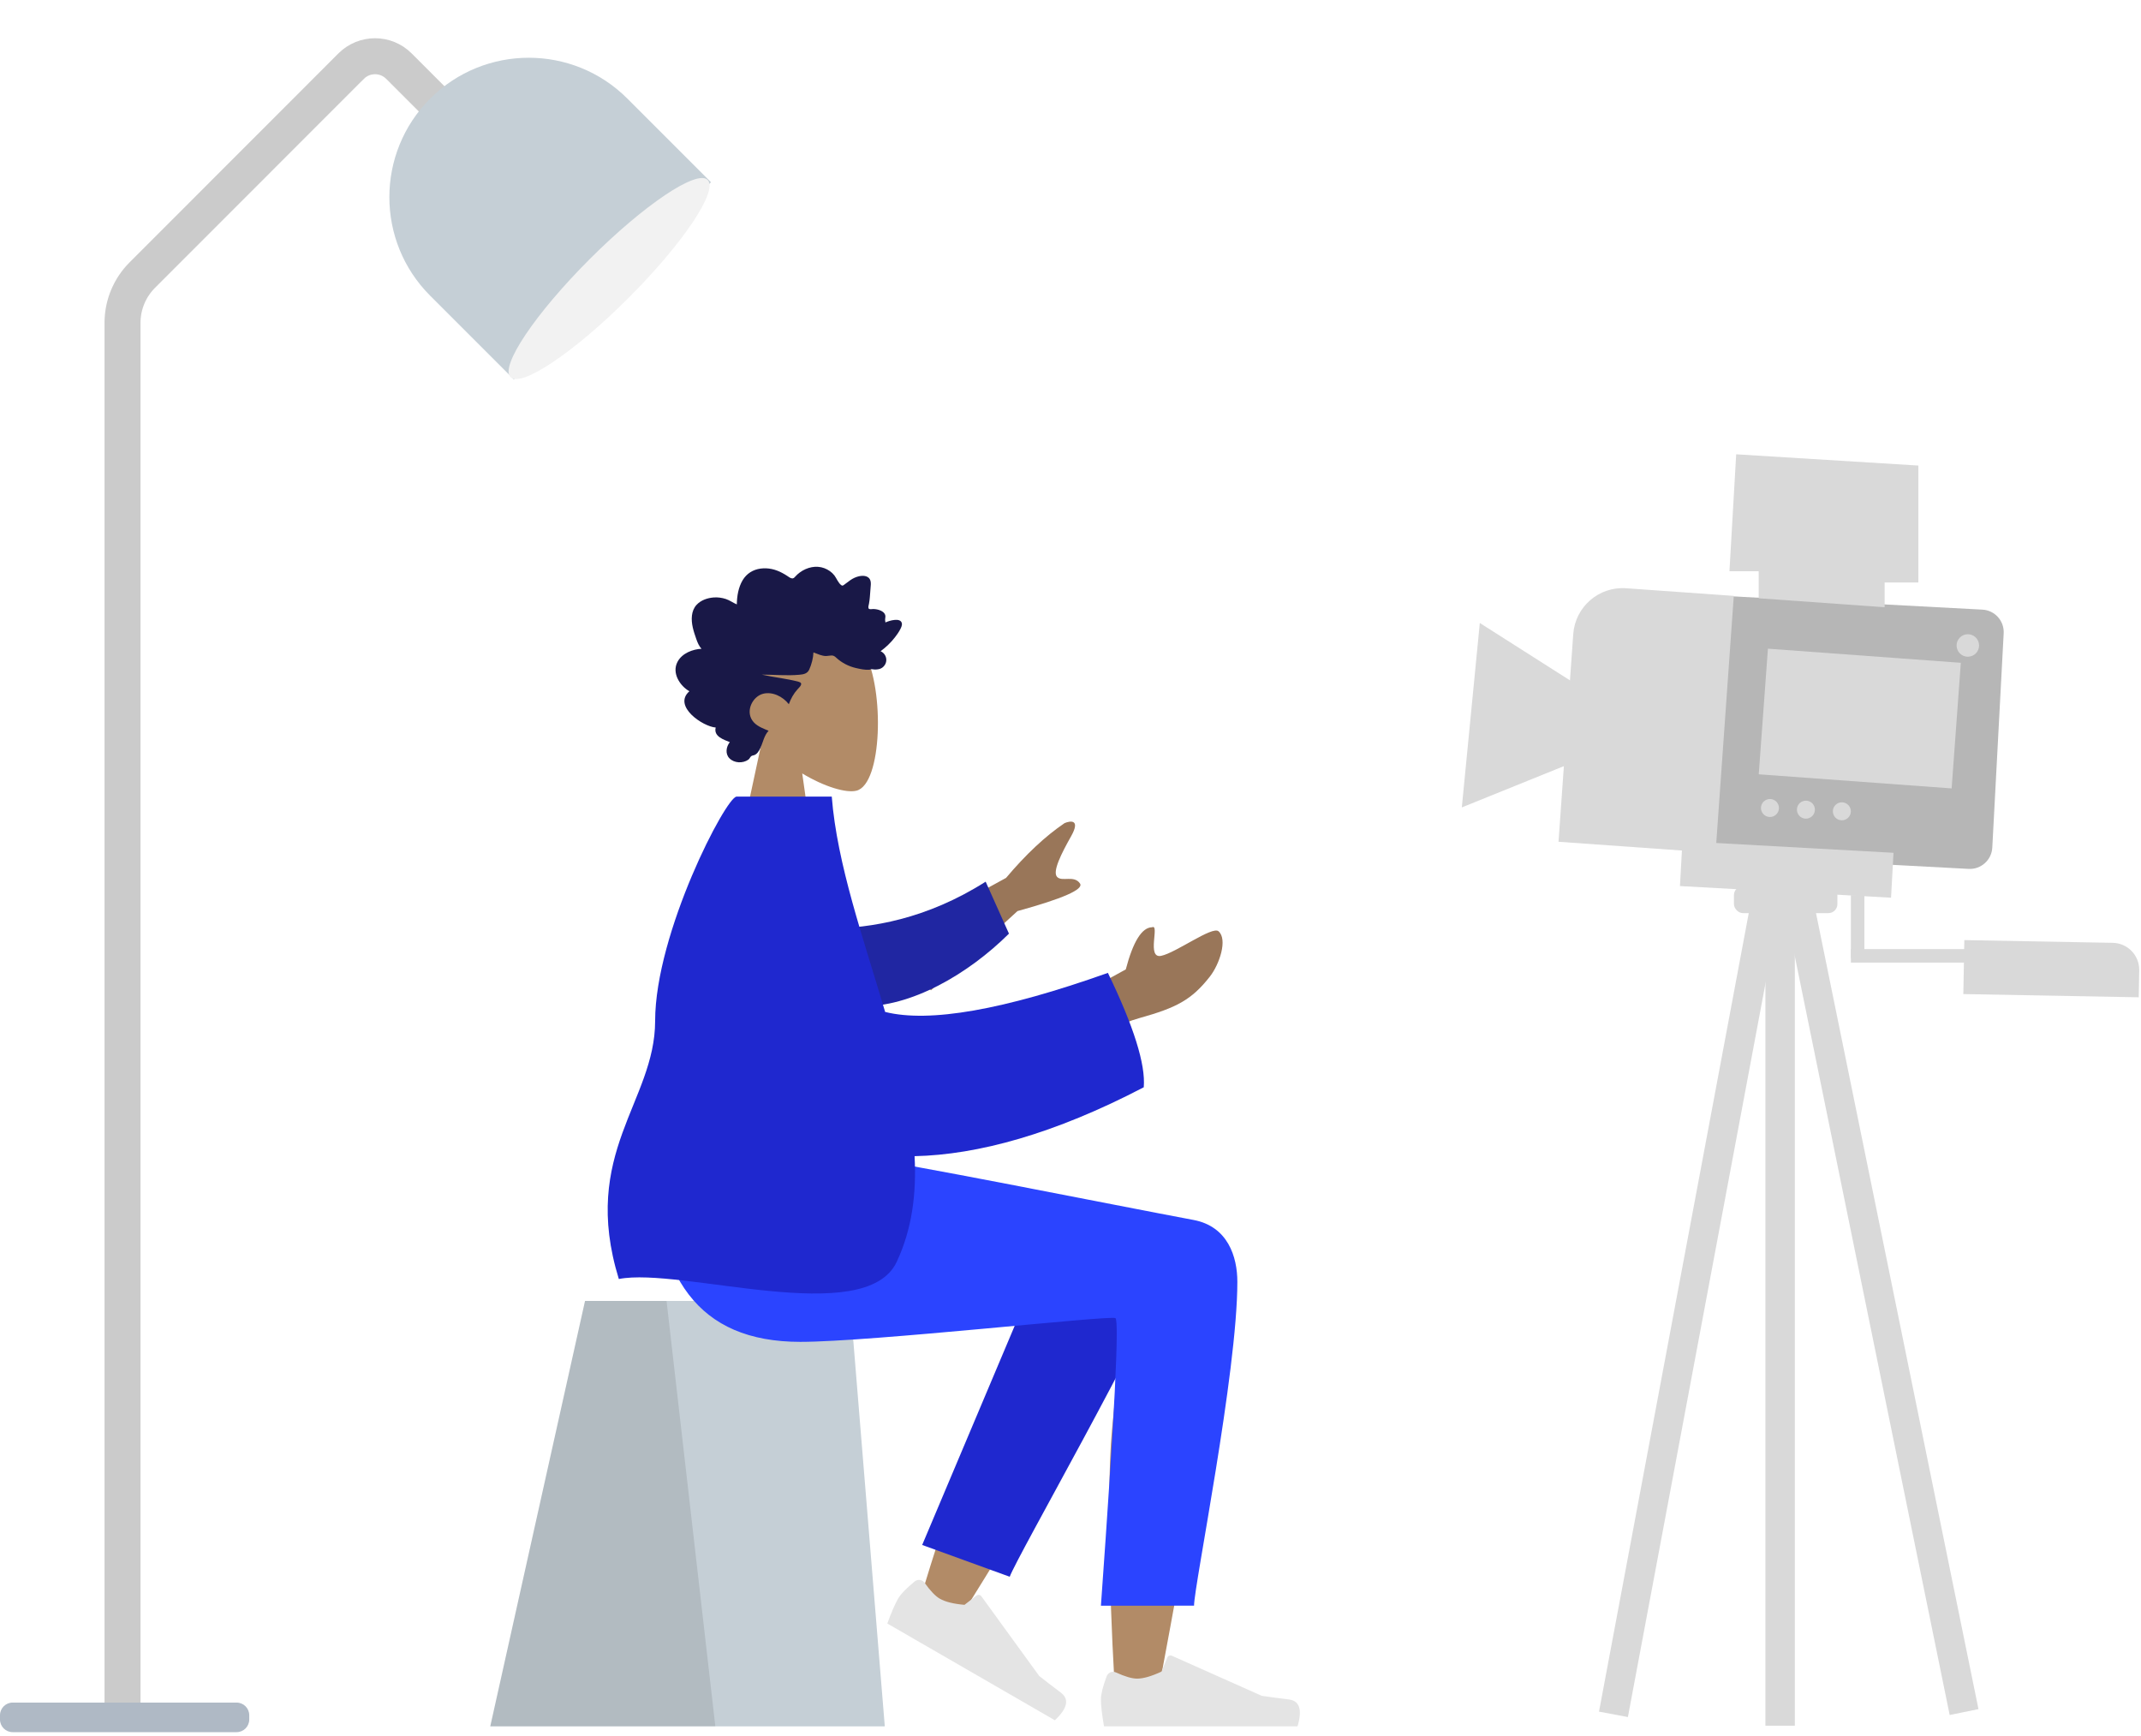 <svg width="476" height="386" viewBox="0 0 476 386" fill="none" xmlns="http://www.w3.org/2000/svg">
<path d="M329 138.5L351 152.5L348.5 170L325 179.5L329 138.5Z" fill="#D9D9D9"/>
<path d="M384.043 132.518L440.742 135.531C443.5 135.678 445.616 138.032 445.47 140.79L442.937 188.441C442.79 191.198 440.436 193.315 437.679 193.168L380.979 190.155L384.043 132.518Z" fill="#B6B6B6"/>
<rect x="393.056" y="144.214" width="43" height="28" transform="rotate(4.183 393.056 144.214)" fill="#D9D9D9"/>
<circle cx="437.5" cy="143.5" r="2.5" fill="#D9D9D9"/>
<circle cx="393.508" cy="179.632" r="2" transform="rotate(2.635 393.508 179.632)" fill="#D9D9D9"/>
<circle cx="401.5" cy="180" r="2" transform="rotate(2.635 401.5 180)" fill="#D9D9D9"/>
<circle cx="409.491" cy="180.367" r="2" transform="rotate(2.635 409.491 180.367)" fill="#D9D9D9"/>
<path d="M349.774 140.972C350.204 134.913 355.465 130.348 361.525 130.778L385.465 132.476L381.412 189.616L346.5 187.14L349.774 140.972Z" fill="#D9D9D9"/>
<path d="M391 127V133L419 135V129.5H426.5V103.5L386 101L384.5 127H391Z" fill="#D9D9D9"/>
<path d="M374.051 187L420.979 189.59L420.428 199.574L373.5 196.985L374.051 187Z" fill="#D9D9D9"/>
<rect x="385.5" y="197" width="23" height="6" rx="2" fill="#D9D9D9"/>
<rect x="396.936" y="202.307" width="6.535" height="182.653" transform="rotate(-11.536 396.936 202.307)" fill="#D9D9D9"/>
<rect x="392.5" y="201" width="6.535" height="182.653" fill="#D9D9D9"/>
<rect x="389.169" y="201" width="6.535" height="182.653" transform="rotate(10.622 389.169 201)" fill="#D9D9D9"/>
<path d="M436.72 209L469.715 209.605C473.028 209.666 475.664 212.401 475.604 215.714L475.494 221.713L436.5 220.998L436.72 209Z" fill="#D9D9D9"/>
<rect x="411.5" y="199" width="3" height="14" fill="#D9D9D9"/>
<rect x="411.5" y="214" width="3" height="27" transform="rotate(-90 411.5 214)" fill="#D9D9D9"/>
<path d="M106.133 32.155L88.694 14.704C85.76 11.769 81.003 11.768 78.068 14.702C78.067 14.702 78.066 14.703 78.066 14.704L31.637 61.156C28.82 63.974 27.238 67.795 27.238 71.78V379.449" stroke="#CBCBCB" stroke-width="8"/>
<path d="M2.818 378.511H52.597C54.153 378.511 55.415 379.772 55.415 381.328V382.268C55.415 383.824 54.153 385.085 52.597 385.085H2.818C1.261 385.085 -0 383.824 -0 382.268V381.328C-0 379.772 1.261 378.511 2.818 378.511Z" fill="#AFB9C5"/>
<path fill-rule="evenodd" clip-rule="evenodd" d="M95.644 21.916C83.54 34.021 83.54 53.645 95.644 65.75L114.24 84.345L158.073 40.512L139.478 21.916C127.373 9.812 107.749 9.812 95.644 21.916Z" fill="#C5CFD6"/>
<path d="M139.732 66.242C127.628 78.346 115.883 86.225 113.499 83.841C111.115 81.457 118.994 69.712 131.099 57.608C143.203 45.504 154.948 37.624 157.332 40.008C159.716 42.392 151.837 54.138 139.732 66.242Z" fill="#F2F2F2"/>
<path fill-rule="evenodd" clip-rule="evenodd" d="M169.455 164.51C165.94 160.385 163.561 155.329 163.959 149.664C165.104 133.342 187.825 136.933 192.245 145.171C196.665 153.409 196.14 174.306 190.428 175.778C188.15 176.365 183.297 174.927 178.358 171.95L181.458 193.882H163.153L169.455 164.51Z" fill="#B28B67"/>
<path fill-rule="evenodd" clip-rule="evenodd" d="M155.978 144.23C155.387 143.644 155.064 142.808 154.785 142.014C154.496 141.189 154.214 140.356 154.022 139.497C153.637 137.781 153.634 135.809 154.857 134.476C155.839 133.408 157.312 132.929 158.671 132.825C159.576 132.756 160.506 132.882 161.374 133.168C162.236 133.451 162.978 134.015 163.813 134.365C163.845 132.517 164.162 130.582 165.099 129.004C166.002 127.485 167.441 126.633 169.08 126.407C170.762 126.176 172.422 126.569 173.928 127.384C174.305 127.587 174.679 127.801 175.036 128.043C175.335 128.245 175.646 128.489 175.998 128.572C176.389 128.663 176.583 128.437 176.837 128.152C177.136 127.817 177.472 127.522 177.827 127.261C179.4 126.105 181.463 125.629 183.285 126.322C184.124 126.641 184.941 127.184 185.51 127.931C186.018 128.597 186.38 129.653 187.08 130.117C187.378 130.314 187.588 130.053 187.858 129.86C188.265 129.57 188.653 129.25 189.064 128.969C189.642 128.573 190.268 128.276 190.938 128.121C191.92 127.894 193.275 127.947 193.556 129.233C193.661 129.715 193.581 130.231 193.546 130.718C193.5 131.386 193.451 132.053 193.393 132.72C193.349 133.226 193.293 133.715 193.198 134.212C193.147 134.477 192.987 134.971 193.101 135.237C193.243 135.569 193.899 135.38 194.179 135.392C194.732 135.414 195.287 135.511 195.799 135.748C196.195 135.931 196.612 136.2 196.779 136.655C196.882 136.934 196.855 137.22 196.806 137.507C196.748 137.852 196.814 138.035 196.858 138.382C197.601 138.017 200.175 137.204 200.499 138.535C200.607 138.979 200.361 139.479 200.174 139.853C199.845 140.509 199.414 141.108 198.974 141.68C198.055 142.872 196.958 143.901 195.778 144.78C197.161 145.395 197.522 147.208 196.325 148.288C195.796 148.765 195.086 148.871 194.419 148.841C194.175 148.83 193.823 148.736 193.631 148.778C193.528 148.801 193.417 148.889 193.274 148.899C192.333 148.963 191.271 148.736 190.351 148.527C188.712 148.155 187.161 147.379 185.894 146.196C185.569 145.893 185.3 145.718 184.863 145.723C184.479 145.727 184.103 145.832 183.72 145.842C182.707 145.867 181.793 145.372 180.852 145.042C180.794 146.314 180.432 147.714 179.912 148.857C179.488 149.79 178.602 149.926 177.732 150.007C174.949 150.269 172.157 149.977 169.37 149.981C172.068 150.591 174.855 150.842 177.528 151.559C178.736 151.884 177.814 152.698 177.297 153.263C176.446 154.192 175.814 155.344 175.375 156.558C174.056 154.838 171.723 153.705 169.657 154.233C167.374 154.817 165.767 157.904 167.227 160.123C168.074 161.412 169.605 161.909 170.878 162.463C169.885 163.496 169.644 165.021 169.046 166.306C168.751 166.94 168.337 167.657 167.678 167.878C167.434 167.959 167.148 167.966 166.955 168.165C166.717 168.411 166.66 168.687 166.355 168.898C165.14 169.743 163.242 169.678 162.165 168.576C161.191 167.579 161.444 166.001 162.258 164.99C160.963 164.45 158.604 163.756 159.118 161.738C156.312 161.552 149.5 157.001 153.266 153.676C151.199 152.508 149.3 149.653 150.628 147.137C151.65 145.199 154.027 144.333 155.978 144.23Z" fill="#191847"/>
<path fill-rule="evenodd" clip-rule="evenodd" d="M130.068 289.221H188.991L196.712 383.797H109L130.068 289.221Z" fill="#C5CFD6"/>
<path fill-rule="evenodd" clip-rule="evenodd" d="M130.068 289.221H148.19L159.037 383.797H109L130.068 289.221Z" fill="black" fill-opacity="0.1"/>
<path fill-rule="evenodd" clip-rule="evenodd" d="M256.168 273.017C262.45 269.245 272.99 274.092 272.983 279.487C272.961 295.629 258.23 371.708 257.461 376.518C256.691 381.327 248.452 382.597 247.972 376.534C247.208 366.885 245.79 333.483 247.209 318.022C247.795 311.641 248.426 305.563 249.047 300.14C241.317 314.1 229.362 334.088 213.181 360.102L204.397 356.089C211.295 333.363 216.951 317.319 221.365 307.957C228.924 291.928 236.011 278.2 238.994 273.365C243.686 265.759 251.853 268.413 256.168 273.017Z" fill="#B28B67"/>
<path fill-rule="evenodd" clip-rule="evenodd" d="M205.026 343.469L235.174 272.05C242.396 260.432 262.646 274.414 260.183 281.152C254.591 296.45 226.153 345.977 224.487 350.535L205.026 343.469Z" fill="#1F28CF"/>
<path fill-rule="evenodd" clip-rule="evenodd" d="M203.351 351.586C201.473 353.132 200.251 354.395 199.686 355.374C198.998 356.565 198.193 358.418 197.271 360.932C198.652 361.73 211.071 368.9 234.526 382.441C237.342 379.8 237.78 377.749 235.842 376.29C233.903 374.83 232.304 373.599 231.043 372.597L218.184 354.88C217.936 354.539 217.459 354.464 217.118 354.711C217.113 354.715 217.107 354.72 217.101 354.724L214.429 356.781C211.978 356.568 210.149 356.112 208.942 355.415C207.961 354.849 206.835 353.671 205.564 351.88L205.564 351.88C205.076 351.194 204.124 351.032 203.437 351.52C203.408 351.541 203.379 351.563 203.351 351.586Z" fill="#E4E4E4"/>
<path fill-rule="evenodd" clip-rule="evenodd" d="M246.043 372.663C245.189 374.941 244.763 376.645 244.763 377.776C244.763 379.151 244.992 381.158 245.45 383.797C247.046 383.797 261.385 383.797 288.468 383.797C289.586 380.101 288.941 378.106 286.532 377.811C284.124 377.517 282.123 377.251 280.53 377.013L260.536 368.099C260.151 367.928 259.7 368.101 259.528 368.486C259.525 368.492 259.523 368.499 259.52 368.505L258.235 371.623C256.005 372.663 254.193 373.184 252.799 373.184C251.667 373.184 250.102 372.726 248.107 371.811L248.107 371.811C247.341 371.46 246.436 371.796 246.084 372.562C246.069 372.595 246.055 372.629 246.043 372.663Z" fill="#E4E4E4"/>
<path fill-rule="evenodd" clip-rule="evenodd" d="M275.096 284.974C275.096 305.237 265.473 352.503 265.467 356.965L244.763 356.98C247.793 314.806 248.868 293.492 247.987 293.037C246.665 292.356 193.795 298.316 177.939 298.316C155.074 298.316 145.615 283.897 144.848 257.187H190.142C199.365 258.173 247.47 267.876 265.335 271.212C272.983 272.64 275.096 279.393 275.096 284.974Z" fill="#2B44FF"/>
<path fill-rule="evenodd" clip-rule="evenodd" d="M197.199 209.67L223.672 195.171C228.075 189.943 232.412 185.883 236.685 182.99C237.991 182.445 240.274 182.115 238.139 185.905C236.003 189.695 233.928 193.777 235.016 194.945C236.104 196.113 238.816 194.481 240.114 196.421C240.979 197.715 236.345 199.758 226.211 202.55L206.975 220.163L197.199 209.67ZM238.661 221.904L250.29 215.516C251.922 209.307 253.872 206.183 256.141 206.144C257.885 205.333 254.849 213.178 258.153 212.498C261.458 211.818 269.524 205.819 270.914 207.037C272.97 208.839 271.136 214.372 268.976 217.124C264.939 222.268 261.596 224.027 253.335 226.331C249.015 227.536 244.344 229.95 239.323 233.574L238.661 221.904Z" fill="#997659"/>
<path fill-rule="evenodd" clip-rule="evenodd" d="M184.306 206.441C193.578 206.343 205.944 204.385 219.137 196.01L224.319 207.565C215.218 216.597 202.422 224.017 191.233 223.703C182.415 223.455 177.909 212.79 184.306 206.441Z" fill="#2026A2"/>
<path fill-rule="evenodd" clip-rule="evenodd" d="M196.791 224.971C206.636 227.426 223.144 224.531 246.316 216.286C252.063 228.176 254.72 236.654 254.287 241.717C234.408 252.101 217.371 256.73 203.335 257.036C203.781 265.365 202.767 273.29 199.362 280.531C192.36 295.418 151.365 281.631 137.581 284.344C128.949 256.311 145.639 244.919 145.653 226.981C145.667 207.338 161.44 177.103 163.761 177.103H184.923C186.091 192.104 191.968 208.638 196.791 224.971Z" fill="#1F28CF"/>
</svg>
